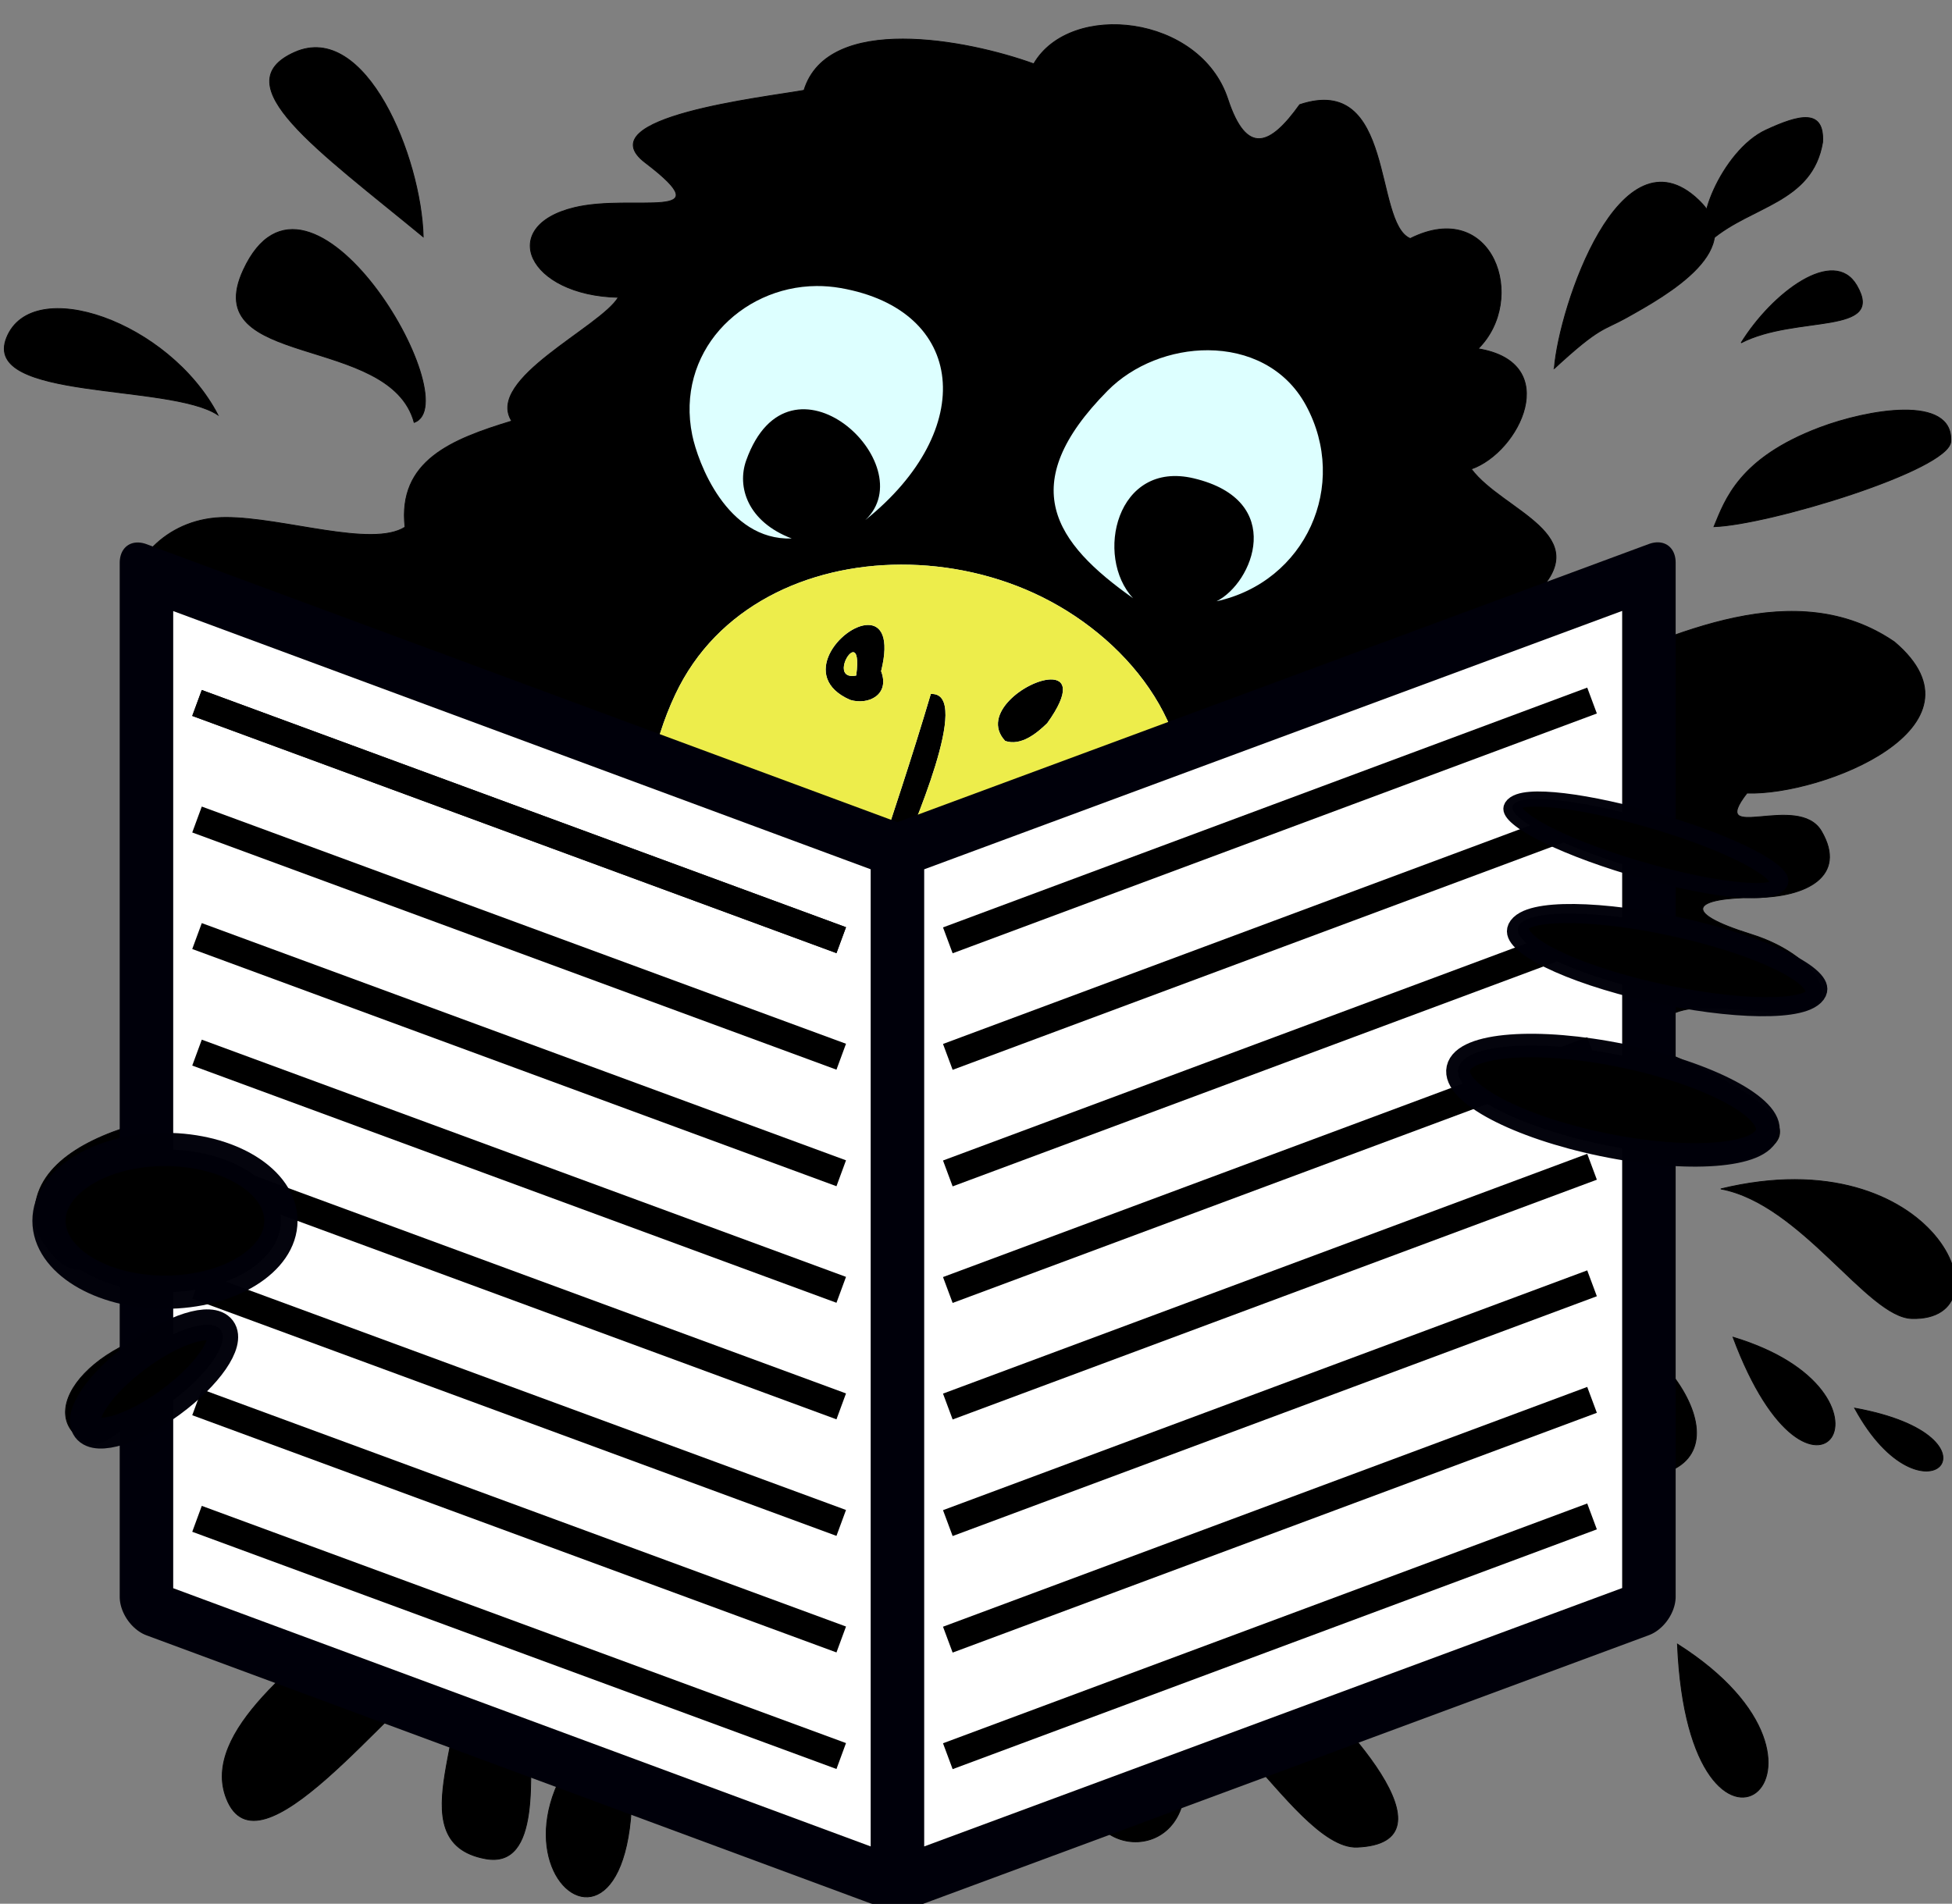 <svg xmlns="http://www.w3.org/2000/svg" xmlns:xlink="http://www.w3.org/1999/xlink" width="633.922" height="618.369"><rect width="100%" height="100%" fill="#808080" stroke="none"/><path d="M157.63 603.74c-29.816-5.508-1.152-46.886-11.923-63.116-20.383 14.33-61.646 70.29-72.163 43.57-8.552-21.728 24.948-45.511 45.544-63.217-17.345-9.628-75.094 16.881-71.602-9.62 4.508-34.211 71.522-19.864 106.895-15.64 27.992 6.184 49.94-38.124 42.802-60.043-13.72-3.118-27.77 36.006-36.702 7.115.23-22.214 36.41-45.293 20.873-64.661-3.612 16.797-29.537 27.918-24.308 1.968 2.957-10.527 5.698-51.9-6.645-25.58-5.622 11.986-23.931 44.451-32.8 12.5-5.545-19.972 15.39-67.518 1.976-66.772-9.867.548-21.716 68.603-48.975 36.566-16.685-21.918-5.134-50.466 6.431-68.663-27.906 21.763-47.873-24.903-17.02-34.788 14.24-4.562 37.268-21.507 8.639-17.336-42.57 6.2-32.493-47.97 4.667-47.95 18.755.01 47.522 9.977 58.22 3.147-2.403-21.574 15.172-28.533 34.654-34.459-8.671-13.617 28.846-30.458 34.622-40.185-29.501-.64-39.431-23.104-14.256-29.15 19.189-4.608 48.682 4.96 23.005-14.595-19.352-14.737 38.76-21.18 51.54-23.498 7.695-25.09 53.008-16.454 74.615-8.603C347.563.264 389.732 4.79 398.736 32.183c6.12 18.619 13.872 15.07 23.346 1.81 31.1-10.36 23.86 38.43 35.896 43.488 26.884-13.46 38.29 19.72 22.032 35.805 27.697 4.528 13.45 33.626-2.217 39.057 10.358 13.813 41.247 21.294 20.514 41.055 28.3 7.944-22.198 36.401 13.7 25.921 31.354-13.45 71.31-32.722 103.242-10.79 32.456 27.565-23.313 49.871-47.919 49.08-12.979 16.764 16.728-.45 24.202 12.415 8.402 14.46-4.712 21.457-21.627 21.503-19.25.052-25.215 4.48-1.204 11.962 24.125 7.517 33.247 27.497 6.992 25.319-19.091-1.583-38.575-5.405-38.567 11.498 18.854 7.8 63.808 27.933 26.356 36.995-19.114 4.625-33.66-5.81-48.967-5.28 27.88 13.62 6.989 34.685-14.568 22.54-11.596-8.425-28.453-7.221-9.023 4.406 24.553 14.857-3.696 25.234-19.458 12.653-10.925-1.372-13.104 12.121-27.818 10.164 22.284 26.96-23.987 24.684-31.434 19.69-.508 19.564-29.488 12.061-37.517 25.453-11.075-.352-30.739-16.924-15.335 3.911 22.295 23.026 36.679 24.65 82.775 40.75 67.465 23.565-3.32 40.61-27.729 27.58 22.298 18.934 59.512 59.399 26.353 60.816-22.023.941-54.388-72.981-55.808-20.696-.732 28.948-38.613 22.423-30.44-3.864 8.355-26.874 19.369-55.37-3.773-81.565-26.196-29.651-24.076-61.797-45.858-24.18-20.442 35.303-45.635-43.01-50.032-4.136 3.785 25.99-4.52 35.809-18.05 16.127 2.92 20.451-13.698 19.826-20.202 3.432-13.71 24.24-44.422 38.917-44.515 73.963-.045 16.948 3.747 48.037-14.452 44.675zm-23.119-466.518c-7.85-29.041-70.35-17.231-55.506-49.457 21.277-46.19 73.289 43.028 55.506 49.457zM95.653 17.002c23.131-10.347 41.14 34.066 41.785 59.917C103.07 48.62 72.52 27.349 95.653 17.002Z" style="fill:#000;stroke:#000;stroke-width:.269;stroke-opacity:1"/><path d="M106.031 392.73c-58.42 49.504 4.474 65.172 0 0zM93.168 360.145c-24.863-2.534-89.886 6.105-81.028 40.16 10.26 17.674 16.595 12.904 31.2 3.755 25.089-15.719 25.203-28.716 49.828-43.915zM2.17 109.657c8.338-20.615 52.763-5.233 68.595 25.114-15.704-10.39-76.932-4.5-68.595-25.114zM68.996 429.784c-37.629 1.773-59.387 28.936-41.186 38.59 9.929 5.268 28.221-24.7 41.186-38.59zM504.766 119.698c14.942-13.807 15.782-12.253 23.343-16.467 13.86-7.725 39.98-22.528 23.508-38.266-25.468-24.332-45.271 34.613-46.85 54.733zM556.627 171.068c17.65-.541 76.455-18.353 76.912-27.698.75-15.35-27.218-10.265-42.522-4.498-26.291 9.908-30.768 23.46-34.39 32.196z" style="fill:#000;stroke:#000;stroke-width:.269;stroke-opacity:1"/><path d="M555.7 78c13.082-11.239 32.894-12.026 36.207-31.816.582-11.029-7.645-8.932-18.442-3.93C559.16 48.882 548.658 75.248 555.7 78zM565.44 111.36c17.762-9.195 46.977-2.349 37.564-18.606-7.4-12.783-27.417 2.245-37.565 18.607zM540.416 478.483c-28.205 8.964-26.904-42.013-37.794-54.946 32.108.97 66 45.982 37.794 54.946zM558.826 386.184c69.896-16.995 94.591 42.983 62.068 42.093-14.456-.382-35.902-37.24-62.068-42.093zM562.815 434.347c59.559 17.947 25.635 68.78 0 0zM544.766 534.04c64.342 40.837 3.696 87.708 0 0zM602.308 457.39c51.507 9.325 22.242 40.907 0 0zM218.213 501.082c-56.222 48.05 14.721 80.223 0 0z" style="fill:#000;stroke:#000;stroke-width:.269;stroke-opacity:1"/><path d="M203.054 553.54c-65.125 49.275 16.155 111.982 0 0z" style="fill:#000;stroke:#000;stroke-width:.269;stroke-opacity:1"/><path d="M265.168 92.908c-24.85.182-45.799 21.846-40.36 48.406 1.788 8.725 11.138 34.313 32.316 33.6-14.297-5.437-17.886-16.735-14.785-25.385 14.124-39.399 57.875 1.382 38.663 19.405 36.663-29.365 32.825-68.24-8.02-75.375-2.63-.459-5.243-.67-7.814-.651m127.211 20.856c-11.964-.068-24.299 4.674-32.672 13.144-30.358 30.707-17.145 49.437 8.271 67.414-12.587-13.515-5.452-44.938 19.71-38.95 30.148 7.174 19.238 34.024 7.39 39.93 28.88-6.309 43.157-37.638 29.02-63.666-6.667-12.277-18.983-17.8-31.719-17.872m-99.83 69.638c-30.23.086-59.73 13.487-73.24 42.148-15.263 32.38-11.166 70.146-6.126 104.606l17.96 122.797c23.247-34.224 50.37-57.502 79.59-83.561 31.671-26.011 63.428-55.847 72.583-97.682 7.675-32.69-15.386-63.116-44.853-77.764-14.043-6.98-30.078-10.589-45.913-10.544m-10.677 19.59c4.184-.026 7.034 3.96 4.27 15.016 2.946 7.742-4.218 11.109-10.049 9.326-16.96-7.419-2.79-24.29 5.779-24.342m-4.781 8.858c-2.255-.077-6.043 8.943.967 7.573.766-5.625.058-7.539-.967-7.573m64.063 8.845c4.606-.112 6.487 3.675-1.055 14.19-3.485 3.418-8.614 7.51-13.655 5.79-8.209-8.77 7.034-19.792 14.71-19.98m-38.556 4.717c13.03-.125-6.173 43.513-11.593 56.716-8.595 20.94-10.57 22.2-26.025 64.074 10.403-41.158 24.978-79.08 37.304-120.78.107-.01.211-.01.314-.01" style="color:#000;display:inline;overflow:visible;visibility:visible;fill:#dff;fill-opacity:1;fill-rule:nonzero;stroke:none;stroke-width:26.881;stroke-linecap:square;stroke-linejoin:miter;stroke-miterlimit:4;stroke-dasharray:none;stroke-dashoffset:0;stroke-opacity:1;marker:none;paint-order:markers fill stroke"/><path d="M292.55 183.402c-30.231.086-59.731 13.487-73.241 42.148-15.263 32.38-11.166 70.146-6.126 104.606l17.96 122.797c23.247-34.224 50.37-57.502 79.59-83.561 31.671-26.011 63.428-55.847 72.583-97.682 7.675-32.69-15.386-63.116-44.853-77.764-14.043-6.98-30.078-10.589-45.913-10.544m-10.678 19.59c4.184-.026 7.034 3.96 4.27 15.016 2.946 7.742-4.218 11.109-10.049 9.326-16.96-7.419-2.79-24.29 5.779-24.342m-4.781 8.858c-2.255-.077-6.043 8.943.967 7.573.766-5.625.058-7.539-.967-7.573m64.063 8.845c4.606-.112 6.487 3.675-1.055 14.19-3.485 3.418-8.614 7.51-13.655 5.79-8.209-8.77 7.034-19.792 14.71-19.98m-38.556 4.717c13.03-.125-6.173 43.513-11.593 56.716-8.595 20.94-10.57 22.2-26.025 64.074 10.403-41.158 24.978-79.08 37.304-120.78.107-.01.211-.01.314-.01" style="color:#000;display:inline;overflow:visible;visibility:visible;fill:#eded4b;fill-opacity:1;fill-rule:nonzero;stroke:none;stroke-width:26.881;stroke-linecap:square;stroke-linejoin:miter;stroke-miterlimit:4;stroke-dasharray:none;stroke-dashoffset:0;stroke-opacity:1;marker:none;paint-order:markers fill stroke"/><path d="M50.707 168.397h260.172v335.912H50.707z" style="color:#000;display:inline;overflow:visible;visibility:visible;opacity:1;fill:#fff;fill-opacity:1;fill-rule:nonzero;stroke:#00000a;stroke-width:18.522;stroke-linecap:round;stroke-linejoin:round;stroke-miterlimit:10;stroke-dasharray:none;stroke-dashoffset:0;stroke-opacity:1;marker:none" transform="skewY(20.319)scale(.938 1)"/><path id="a" d="m63.982 228.334 209.214 77.05" style="fill:none;fill-rule:evenodd;stroke:#000;stroke-width:8.968;stroke-linecap:butt;stroke-linejoin:miter;stroke-miterlimit:4;stroke-dasharray:none;stroke-opacity:1"/><use xlink:href="#a" width="100%" height="100%"/><use xlink:href="#a" width="100%" height="100%" transform="translate(0 37.858)"/><use xlink:href="#a" width="100%" height="100%" transform="translate(0 75.717)"/><use xlink:href="#a" width="100%" height="100%" transform="translate(0 113.575)"/><use xlink:href="#a" width="100%" height="100%" transform="translate(0 151.434)"/><use xlink:href="#a" width="100%" height="100%" transform="translate(0 189.292)"/><use xlink:href="#a" width="100%" height="100%" transform="translate(0 227.15)"/><use xlink:href="#a" width="100%" height="100%" transform="translate(0 265.009)"/><path d="M310.715 384.243h260.172v335.912H310.715z" style="color:#000;display:inline;overflow:visible;visibility:visible;opacity:1;fill:#fff;fill-opacity:1;fill-rule:nonzero;stroke:#00000a;stroke-width:18.522;stroke-linecap:round;stroke-linejoin:round;stroke-miterlimit:10;stroke-dasharray:none;stroke-dashoffset:0;stroke-opacity:1;marker:none" transform="skewY(-20.319)scale(.938 1)"/><path d="m307.81 305.44 209.214-77.889M307.81 343.298l209.214-77.888M307.81 381.156l209.214-77.888M307.81 419.015l209.214-77.888M307.81 456.873l209.214-77.888M307.81 494.732l209.214-77.889M307.81 532.59l209.214-77.888M307.81 570.448l209.214-77.888" style="fill:none;fill-rule:evenodd;stroke:#000;stroke-width:8.968;stroke-linecap:butt;stroke-linejoin:miter;stroke-miterlimit:4;stroke-dasharray:none;stroke-opacity:1"/><ellipse cx="53.569" cy="396.545" rx="37.658" ry="23.185" style="color:#000;display:inline;overflow:visible;visibility:visible;opacity:1;fill:#000;fill-opacity:1;fill-rule:nonzero;stroke:#00000a;stroke-width:10.793;stroke-linecap:round;stroke-linejoin:round;stroke-miterlimit:4;stroke-dasharray:none;stroke-dashoffset:0;stroke-opacity:.981;marker:none;paint-order:markers fill stroke"/><ellipse cx="-225.536" cy="390.209" rx="26.865" ry="9.264" style="color:#000;display:inline;overflow:visible;visibility:visible;opacity:1;fill:#000;fill-opacity:1;fill-rule:nonzero;stroke:#00000a;stroke-width:10;stroke-linecap:round;stroke-linejoin:round;stroke-miterlimit:4;stroke-dasharray:none;stroke-dashoffset:0;stroke-opacity:.981;marker:none;paint-order:markers fill stroke" transform="rotate(-36.4)"/><ellipse cx="-589.414" cy="-244.166" rx="51.289" ry="14.782" style="color:#000;display:inline;overflow:visible;visibility:visible;opacity:1;fill:#000;fill-opacity:1;fill-rule:nonzero;stroke:#00000a;stroke-width:7.662;stroke-linecap:round;stroke-linejoin:round;stroke-miterlimit:4;stroke-dasharray:none;stroke-dashoffset:0;stroke-opacity:.981;marker:none;paint-order:markers fill stroke" transform="matrix(-.979 -.202 .218 -.976 0 0)"/><ellipse cx="-636.238" cy="-187.905" rx="49.509" ry="11.46" style="color:#000;display:inline;overflow:visible;visibility:visible;opacity:1;fill:#000;fill-opacity:1;fill-rule:nonzero;stroke:#00000a;stroke-width:6.628;stroke-linecap:round;stroke-linejoin:round;stroke-miterlimit:4;stroke-dasharray:none;stroke-dashoffset:0;stroke-opacity:.981;marker:none;paint-order:markers fill stroke" transform="matrix(-.975 -.222 .42 -.908 0 0)"/><ellipse cx="-619.039" cy="-112.561" rx="44.973" ry="8.543" style="color:#000;display:inline;overflow:visible;visibility:visible;opacity:1;fill:#000;fill-opacity:1;fill-rule:nonzero;stroke:#00000a;stroke-width:5.454;stroke-linecap:round;stroke-linejoin:round;stroke-miterlimit:4;stroke-dasharray:none;stroke-dashoffset:0;stroke-opacity:.981;marker:none;paint-order:markers fill stroke" transform="matrix(-.958 -.288 .52 -.854 0 0)"/></svg>
